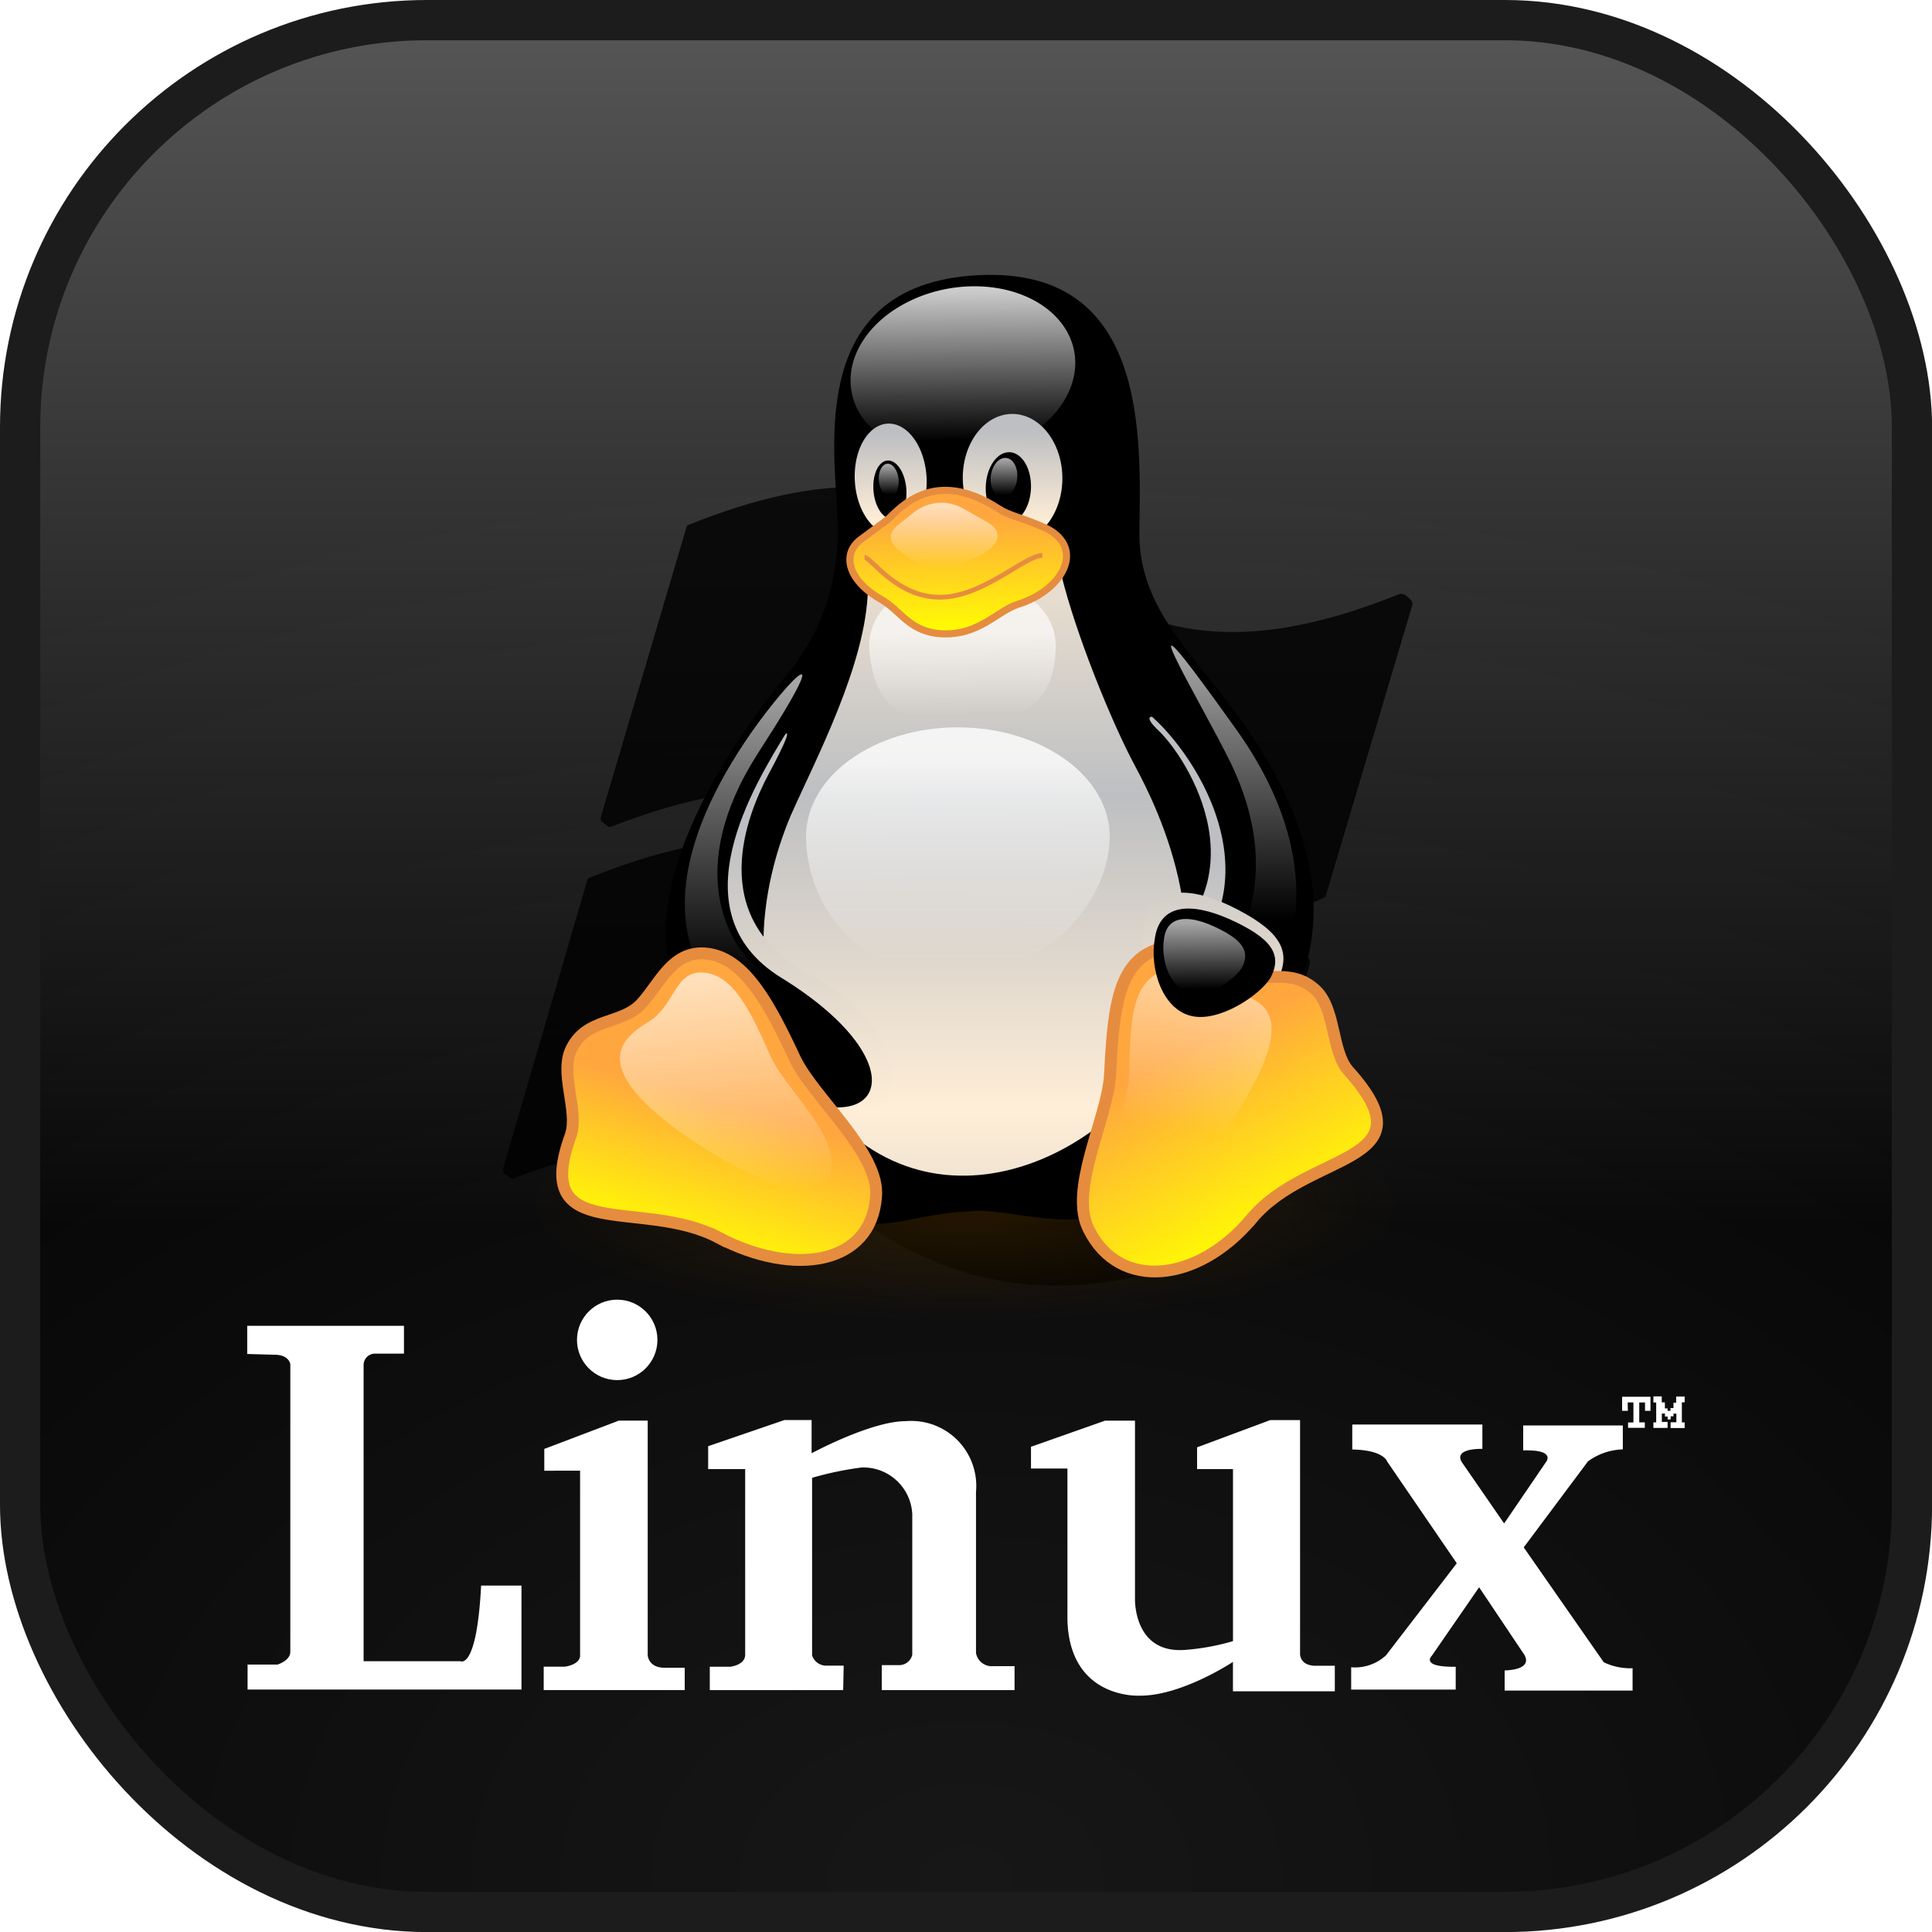 <?xml version="1.0" encoding="UTF-8" standalone="no"?>
<svg
   inkscape:version="1.4.2 (ebf0e940d0, 2025-05-08)"
   sodipodi:docname="Linux_Box.svg"
   viewBox="0 0 500.5 500.5"
   height="500.5"
   width="500.5"
   id="svg10"
   version="1.1"
   xml:space="preserve"
   inkscape:export-filename="FreeBSD_Box.svg"
   inkscape:export-xdpi="196.41167"
   inkscape:export-ydpi="196.41167"
   xmlns:inkscape="http://www.inkscape.org/namespaces/inkscape"
   xmlns:sodipodi="http://sodipodi.sourceforge.net/DTD/sodipodi-0.dtd"
   xmlns:xlink="http://www.w3.org/1999/xlink"
   xmlns="http://www.w3.org/2000/svg"
   xmlns:svg="http://www.w3.org/2000/svg"
   xmlns:rdf="http://www.w3.org/1999/02/22-rdf-syntax-ns#"
   xmlns:cc="http://creativecommons.org/ns#"
   xmlns:dc="http://purl.org/dc/elements/1.1/"><defs
     id="defs14"><linearGradient
       id="linearGradient14"
       inkscape:collect="always"><stop
         style="stop-color:#171717;stop-opacity:1;"
         offset="0.001"
         id="stop14" /><stop
         style="stop-color:#000000;stop-opacity:1;"
         offset="1"
         id="stop15" /></linearGradient><linearGradient
       id="linearGradient857"
       inkscape:collect="always"><stop
         id="stop853"
         offset="0"
         style="stop-color:#ffffff;stop-opacity:0.346;" /><stop
         id="stop855"
         offset="1"
         style="stop-color:#ffffff;stop-opacity:0;" /></linearGradient><filter
       height="2.037"
       y="-0.518"
       width="1.901"
       x="-0.45"
       id="filter5354"
       style="color-interpolation-filters:sRGB"
       inkscape:collect="always"><feGaussianBlur
         id="feGaussianBlur5356"
         stdDeviation="12.389"
         inkscape:collect="always" /></filter><radialGradient
       inkscape:collect="always"
       xlink:href="#linearGradient14"
       id="radialGradient17"
       gradientUnits="userSpaceOnUse"
       gradientTransform="matrix(2.139,0,0,1.472,-57.074,-46.405)"
       cx="50.121"
       cy="98.241"
       fx="50.121"
       fy="98.241"
       r="51.063" /><linearGradient
       inkscape:collect="always"
       xlink:href="#linearGradient857"
       id="linearGradient18"
       x1="50.121"
       y1="-1.063"
       x2="50.121"
       y2="37.052"
       gradientUnits="userSpaceOnUse"
       gradientTransform="matrix(4.901,0,0,8.438,4.608,4.401)" /><linearGradient
       id="linearGradient172"><stop
         style="stop-color:#3f2600;stop-opacity:0.6;"
         offset="0"
         id="stop173" /><stop
         style="stop-color:#3f2600;stop-opacity:0;"
         offset="1"
         id="stop174" /></linearGradient><linearGradient
       id="linearGradient167"><stop
         style="stop-color:#ffffff;stop-opacity:0.65;"
         offset="0"
         id="stop168" /><stop
         style="stop-color:#ffffff;stop-opacity:0;"
         offset="1"
         id="stop169" /></linearGradient><linearGradient
       id="linearGradient162"><stop
         style="stop-color:#ffa63f;stop-opacity:1;"
         offset="0"
         id="stop163" /><stop
         style="stop-color:#ffff00;stop-opacity:1;"
         offset="1"
         id="stop164" /></linearGradient><linearGradient
       id="linearGradient153"><stop
         style="stop-color:#ffeed7;stop-opacity:1;"
         offset="0"
         id="stop154" /><stop
         style="stop-color:#bdbfc2;stop-opacity:1;"
         offset="1"
         id="stop155" /></linearGradient><linearGradient
       id="linearGradient138"><stop
         style="stop-color:#ffffff;stop-opacity:0.8;"
         offset="0"
         id="stop139" /><stop
         style="stop-color:#ffffff;stop-opacity:0;"
         offset="1"
         id="stop140" /></linearGradient><radialGradient
       xlink:href="#linearGradient172"
       id="radialGradient1399"
       gradientTransform="scale(1.045,0.957)"
       cx="446.778"
       cy="1219.412"
       fx="446.778"
       fy="1219.412"
       r="195.072"
       gradientUnits="userSpaceOnUse" /><linearGradient
       xlink:href="#linearGradient153"
       id="linearGradient1401"
       gradientUnits="userSpaceOnUse"
       x1="400.578"
       y1="369.53"
       x2="400.844"
       y2="304.079"
       gradientTransform="scale(0.575,1.738)" /><linearGradient
       xlink:href="#linearGradient138"
       id="linearGradient1403"
       gradientUnits="userSpaceOnUse"
       x1="303.018"
       y1="237.932"
       x2="297.086"
       y2="330.096"
       gradientTransform="scale(1.116,0.896)" /><linearGradient
       xlink:href="#linearGradient153"
       id="linearGradient1405"
       gradientUnits="userSpaceOnUse"
       gradientTransform="scale(0.816,1.225)"
       x1="378.938"
       y1="278.602"
       x2="380.273"
       y2="243.916" /><linearGradient
       xlink:href="#linearGradient153"
       id="linearGradient1407"
       gradientUnits="userSpaceOnUse"
       x1="381.387"
       y1="277.495"
       x2="380.552"
       y2="245.683"
       gradientTransform="scale(0.816,1.225)" /><linearGradient
       xlink:href="#linearGradient167"
       id="linearGradient1409"
       gradientUnits="userSpaceOnUse"
       gradientTransform="scale(0.816,1.225)"
       x1="379.096"
       y1="240.927"
       x2="376.796"
       y2="281.016" /><linearGradient
       xlink:href="#linearGradient167"
       id="linearGradient1411"
       gradientUnits="userSpaceOnUse"
       x1="389.635"
       y1="242.282"
       x2="387.069"
       y2="281.325"
       gradientTransform="scale(0.816,1.225)" /><linearGradient
       xlink:href="#linearGradient153"
       id="linearGradient1413"
       gradientUnits="userSpaceOnUse"
       spreadMethod="reflect"
       x1="437.579"
       y1="528.872"
       x2="437.579"
       y2="394.104"
       gradientTransform="scale(0.813,1.23)" /><linearGradient
       xlink:href="#linearGradient153"
       id="linearGradient1415"
       gradientUnits="userSpaceOnUse"
       x1="375.173"
       y1="419.785"
       x2="377.485"
       y2="324.038"
       gradientTransform="scale(0.65,1.539)" /><linearGradient
       xlink:href="#linearGradient138"
       id="linearGradient1417"
       gradientUnits="userSpaceOnUse"
       x1="320.751"
       y1="498.178"
       x2="321.322"
       y2="614.504"
       gradientTransform="scale(1.075,0.93)" /><linearGradient
       xlink:href="#linearGradient167"
       id="linearGradient1419"
       gradientUnits="userSpaceOnUse"
       x1="322.483"
       y1="435.268"
       x2="323.251"
       y2="488.483"
       gradientTransform="scale(1.077,0.929)" /><linearGradient
       xlink:href="#linearGradient167"
       id="linearGradient1421"
       gradientUnits="userSpaceOnUse"
       x1="411.221"
       y1="242.944"
       x2="411.221"
       y2="331.449"
       gradientTransform="scale(0.572,1.749)" /><linearGradient
       xlink:href="#linearGradient167"
       id="linearGradient1423"
       gradientUnits="userSpaceOnUse"
       x1="867.345"
       y1="234.739"
       x2="867.335"
       y2="314.839"
       gradientTransform="scale(0.573,1.746)" /><linearGradient
       xlink:href="#linearGradient162"
       id="linearGradient1425"
       gradientUnits="userSpaceOnUse"
       x1="236.254"
       y1="657.111"
       x2="212.51"
       y2="737.412"
       gradientTransform="scale(1.012,0.989)" /><linearGradient
       xlink:href="#linearGradient153"
       id="linearGradient1427"
       gradientUnits="userSpaceOnUse"
       x1="381.566"
       y1="655.731"
       x2="279.643"
       y2="386.666"
       gradientTransform="scale(1.065,0.939)" /><linearGradient
       xlink:href="#linearGradient162"
       id="linearGradient1429"
       gradientUnits="userSpaceOnUse"
       x1="218.117"
       y1="630.305"
       x2="203.127"
       y2="737.854"
       gradientTransform="scale(1.01,0.99)" /><linearGradient
       xlink:href="#linearGradient167"
       id="linearGradient1431"
       gradientUnits="userSpaceOnUse"
       gradientTransform="scale(1.008,0.992)"
       x1="117.89"
       y1="587.236"
       x2="182.245"
       y2="704.731" /><linearGradient
       xlink:href="#linearGradient167"
       id="linearGradient1433"
       gradientUnits="userSpaceOnUse"
       x1="223.101"
       y1="570.418"
       x2="230.535"
       y2="710.977"
       gradientTransform="scale(1,1)" /><linearGradient
       xlink:href="#linearGradient167"
       id="linearGradient1435"
       gradientUnits="userSpaceOnUse"
       x1="316.94"
       y1="474.018"
       x2="371.609"
       y2="582.635"
       gradientTransform="scale(1.065,0.939)" /><linearGradient
       xlink:href="#linearGradient162"
       id="linearGradient1437"
       gradientUnits="userSpaceOnUse"
       x1="284.687"
       y1="410.463"
       x2="285.459"
       y2="485.699"
       gradientTransform="scale(1.219,0.821)" /><linearGradient
       xlink:href="#linearGradient167"
       id="linearGradient1439"
       gradientUnits="userSpaceOnUse"
       x1="288.824"
       y1="398.854"
       x2="288.376"
       y2="482.559"
       gradientTransform="scale(1.222,0.818)" /><style
       id="style2">.a{opacity:0.28;}.b{fill:#fff;stroke:#707070;opacity:0;}.c,.d,.e{fill:#1f2044;}.d{opacity:0.79;}.e{opacity:0.54;}.f{stroke:none;}.g{fill:none;}</style></defs><sodipodi:namedview
     inkscape:current-layer="g18"
     inkscape:window-maximized="1"
     inkscape:window-y="0"
     inkscape:window-x="0"
     inkscape:cy="319.18575"
     inkscape:cx="98.98413"
     inkscape:zoom="1.6416773"
     showgrid="false"
     id="namedview12"
     inkscape:window-height="1412"
     inkscape:window-width="2560"
     inkscape:pageshadow="2"
     inkscape:pageopacity="0"
     guidetolerance="10"
     gridtolerance="10"
     objecttolerance="10"
     borderopacity="1"
     bordercolor="#666666"
     pagecolor="#ffffff"
     inkscape:showpageshadow="2"
     inkscape:pagecheckerboard="0"
     inkscape:deskcolor="#d1d1d1"><inkscape:page
       x="0"
       y="0"
       width="500.5"
       height="500.5"
       id="page1"
       margin="0"
       bleed="0" /></sodipodi:namedview><g
     id="g18"
     inkscape:label="Linux"
     inkscape:groupmode="layer"
     transform="translate(0.01,0.81)"><rect
       style="clip-rule:evenodd;opacity:1;fill:url(#radialGradient17);fill-rule:evenodd;stroke:none;stroke-width:2.127;stroke-linejoin:round;stroke-miterlimit:2;stroke-dasharray:none;stroke-opacity:1"
       id="rect8"
       width="100"
       height="100"
       x="0.121"
       y="0"
       ry="21.521"
       transform="matrix(4.901,0,0,4.901,4.608,4.401)"
       inkscape:label="Background" /><rect
       style="clip-rule:evenodd;opacity:1;fill:url(#linearGradient18);fill-rule:evenodd;stroke:none;stroke-width:13.677;stroke-linejoin:round;stroke-miterlimit:2;stroke-dasharray:none;stroke-opacity:1"
       id="rect18"
       width="490.077"
       height="843.847"
       x="5.201"
       y="4.401"
       ry="105.357"
       inkscape:label="Light" /><g
       transform="matrix(4.979,0,0,4.979,64.032,335.878)"
       id="g28"
       style="opacity:1;fill:#ffffff;fill-opacity:1"
       inkscape:label="Text"><path
         class="c"
         d="M 61.861,405.864 V 404.4 h 8.156 v 1.445 h -1.5 a 0.593,0.593 0 0 0 -0.6,0.6 v 15.405 h 5.037 c 0,0 0.85,0.482 1.077,-3.937 h 2.1 v 5.41 H 61.88 v -1.3 h 1.558 c 0,0 0.666,-0.2 0.666,-0.666 v -14.97 c 0,0 -0.071,-0.482 -0.807,-0.482 z"
         transform="translate(-61.861,-403.038)"
         id="path12"
         style="fill:#ffffff;fill-opacity:1"
         inkscape:connector-curvature="0" /><path
         class="c"
         d="M 217.575,456.736 V 455.6 l 3.881,-1.473 h 1.5 v 12.209 c 0,0 0.028,0.651 0.878,0.651 h 1.048 v 1.161 h -7.337 v -1.218 h 1.1 c 0,0 0.737,-0.085 0.793,-0.538 v -9.66 z"
         transform="translate(-202.118,-447.835)"
         id="path14"
         style="fill:#ffffff;fill-opacity:1"
         inkscape:connector-curvature="0" /><path
         class="c"
         d="m 310.891,467.892 h -6.94 v -1.218 h 1.077 c 0,0 0.736,-0.085 0.764,-0.595 v -9.688 h -1.926 V 455.2 l 3.966,-1.36 h 1.416 v 1.728 c 0,0 3.088,-1.671 4.9,-1.671 a 3.383,3.383 0 0 1 3.654,3.682 v 8.385 a 0.834,0.834 0 0 0 0.906,0.68 h 1.1 v 1.246 H 312.9 v -1.3 h 0.963 a 0.7,0.7 0 0 0 0.623,-0.538 v -7.309 a 2.552,2.552 0 0 0 -2.634,-2.436 17.149,17.149 0 0 0 -2.578,0.538 v 9.235 a 0.767,0.767 0 0 0 0.709,0.538 h 0.935 z"
         transform="translate(-279.883,-447.576)"
         id="path16"
         style="fill:#ffffff;fill-opacity:1"
         inkscape:connector-curvature="0" /><path
         class="c"
         d="m 475.268,456.364 h -1.9 v -1.133 l 3.853,-1.359 h 1.558 v 9.235 c 0,0 -0.113,2.917 2.635,2.691 a 12.086,12.086 0 0 0 2.464,-0.454 v -8.951 h -1.868 v -1.133 l 3.8,-1.416 h 1.558 V 466 c 0,0 -0.028,0.567 0.708,0.623 h 1.1 v 1.332 h -5.3 v -1.53 c 0,0 -2.691,1.785 -4.872,1.756 0,0 -3.626,0.2 -3.74,-3.937 v -7.875 z"
         transform="translate(-432.588,-447.577)"
         id="path18"
         style="fill:#ffffff;fill-opacity:1"
         inkscape:connector-curvature="0" /><path
         class="c"
         d="m 641.5,457.432 v -1.3 h 6.77 v 1.268 c 0,0 -1.5,-0.057 -1.077,0.68 l 2.209,3.2 2.181,-3.2 c 0,0 0.539,-0.651 -1.19,-0.6 v -1.3 h 5.184 v 1.246 a 3.225,3.225 0 0 0 -1.813,0.623 l -3.343,4.476 4.164,5.977 a 3.211,3.211 0 0 0 1.5,0.312 v 1.161 h -6.657 v -1.048 c 0,0 1.5,0 1.02,-0.821 l -2.348,-3.506 -2.464,3.569 c 0,0 -0.623,0.595 1.246,0.566 v 1.189 h -5.439 v -1.161 a 2.378,2.378 0 0 0 1.813,-0.623 l 3.682,-4.788 -3.626,-5.3 c 0,0 -0.169,-0.592 -1.812,-0.62 z"
         transform="translate(-584.004,-449.636)"
         id="path20"
         style="fill:#ffffff;fill-opacity:1"
         inkscape:connector-curvature="0" /><path
         class="c"
         d="m 784,442.325 h -0.3 v -0.732 h 1.476 v 0.732 h -0.284 v -0.436 h -0.3 v 1.035 h 0.29 v 0.284 h -0.871 v -0.279 h 0.278 v -1.041 h -0.3 z"
         transform="translate(-712.164,-436.54)"
         id="path22"
         style="fill:#ffffff;fill-opacity:1"
         inkscape:connector-curvature="0" /><path
         class="c"
         d="m 800.126,443.049 v -0.29 h 0.145 v -1.035 h -0.145 v -0.315 h 0.435 v 0.309 h 0.163 v 0.315 h 0.139 v 0.127 h 0.152 v -0.145 h 0.157 v -0.278 h 0.139 v -0.321 h 0.442 v 0.3 h -0.146 v 1.047 h 0.146 v 0.29 h -0.732 v -0.3 h 0.3 v -0.448 h -0.151 v 0.139 h -0.146 v 0.163 h -0.157 v -0.151 h -0.139 V 442.3 h -0.163 v 0.436 h 0.3 v 0.311 z"
         transform="translate(-726.962,-436.375)"
         id="path24"
         style="fill:#ffffff;fill-opacity:1"
         inkscape:connector-curvature="0" /><circle
         class="c"
         cx="2.093"
         cy="2.093"
         transform="translate(17.158)"
         id="ellipse26"
         style="fill:#ffffff;fill-opacity:1"
         r="2.093" /></g><g
       id="group-R5-7-4"
       inkscape:label="Icon"
       transform="matrix(1.064,0,0,1.064,104.496,88.514)"><g
         id="g21383"
         transform="matrix(3.355,0,0,2.793,667.375,-124.177)"
         style="opacity:0.8;fill:#000000;fill-opacity:1;stroke-width:1.743"
         inkscape:label="Shadow"><path
           id="path21381"
           style="opacity:1;fill:#000000;fill-opacity:1;stroke-width:1.743;filter:url(#filter5354)"
           d="m -171.346,51.064 c -2.127,0.446 -4.451,1.172 -6.906,2.155 v 0 c -0.022,0.009 -0.091,0.035 -0.114,0.124 l -0.319,1.063 -5.911,19.8 c -0.007,0.021 -0.009,0.044 -0.009,0.07 0,0.096 0.043,0.215 0.091,0.25 0.009,0.007 0.021,0.012 0.028,0.016 l 10e-4,0.002 0.041,0.03 0.364,0.276 0.011,0.006 c 0.012,0.009 0.025,0.018 0.033,0.023 0.075,0.03 0.094,0.03 0.113,0.028 h 0.007 v 0 c 0,-0.002 0.003,-0.002 0.003,-0.002 v 0 -0.001 l 0.011,-0.003 c 0.054,-0.004 0.18,-0.059 0.181,-0.061 5.384,-2.067 9.69,-2.819 13.551,-2.361 1.647,0.195 3.24,0.617 4.872,1.287 1.299,0.535 2.641,1.235 4.217,2.202 l 0.022,0.01 h 0.005 l 0.019,0.01 h 0.001 0.002 l 0.005,0.003 0.006,0.004 h -0.002 c 0.001,0 0.125,0.06 0.228,0.033 0,-0.001 0.388,-0.17 0.388,-0.17 v 0 0 l 0.018,-0.012 c 0.051,-0.036 0.131,-0.091 0.154,-0.19 v 0 0 c 0,0 0,0 0,0 l 3.888,-13.001 2.089,-6.986 0.14,-0.461 c 0,-0.001 0.001,-0.01 0.001,-0.01 0,0 0.101,-0.339 0.101,-0.339 0.003,-0.01 0.004,-0.022 0.006,-0.035 0,-0.009 0,-0.018 0,-0.028 0,-0.079 -0.033,-0.146 -0.091,-0.185 -1.235,-0.81 -2.215,-1.395 -3.178,-1.893 l -0.065,-0.033 c -2.779,-1.434 -5.454,-2.13 -8.417,-2.19 -1.736,-0.036 -3.616,0.154 -5.585,0.569 z m 19.954,5.778 c -0.001,0 -0.105,0.073 -0.105,0.073 -0.211,0.153 -0.337,0.271 -0.372,0.352 l -0.001,0.002 c 0,0 0,10e-4 -0.001,10e-4 0,0.003 -0.021,0.07 -0.021,0.07 0,0.004 -6.165,20.654 -6.165,20.654 -0.017,0.05 -0.024,0.096 -0.024,0.136 0,0.226 0.209,0.342 0.213,0.343 v 0 h 0.001 c 0.489,0.317 0.993,0.622 1.5,0.903 2.366,1.429 4.704,2.378 7.148,2.9 1.416,0.307 2.888,0.468 4.376,0.481 1.608,0.016 3.292,-0.142 5,-0.465 2.535,-0.389 5.111,-1.154 7.653,-2.268 0,-0.002 0.007,-0.004 0.007,-0.004 0.048,-0.023 0.152,-0.091 0.206,-0.19 0,-0.005 6.269,-20.843 6.269,-20.843 0.012,-0.038 0.018,-0.072 0.018,-0.107 0,-0.179 -0.157,-0.329 -0.309,-0.459 -0.084,-0.078 -0.2,-0.177 -0.281,-0.211 -0.17,-0.078 -0.344,-0.053 -0.396,-0.022 -0.001,0 -0.004,0.004 -0.004,0.004 l -10e-4,0.001 c -1.535,0.613 -3.026,1.127 -4.433,1.531 -1.346,0.385 -2.658,0.679 -3.898,0.874 -1.18,0.186 -2.334,0.287 -3.432,0.303 -1.034,0.014 -2.054,-0.046 -3.03,-0.183 -1.752,-0.246 -3.43,-0.734 -5.124,-1.493 -1.683,-0.753 -3.192,-1.692 -4.32,-2.426 -0.193,-0.085 -0.278,-0.079 -0.474,0.043 z m -7.021,25.096 v 0 c -0.071,0.004 -0.144,0.031 -0.254,0.098 0,0.002 -0.001,0.003 -0.001,0.003 h -0.003 l -0.001,0.003 c -0.028,0.019 -0.099,0.066 -0.18,0.128 -0.165,0.125 -0.266,0.227 -0.294,0.296 h -0.001 c 0,0 0,0 0,0 0,0.005 -0.006,0.018 -0.006,0.018 l 0.001,-0.005 -0.001,0.007 v 0.002 l -6.145,20.606 c -0.106,0.309 0.177,0.478 0.209,0.495 1.577,1.024 3.08,1.831 4.596,2.462 0.888,0.373 1.796,0.688 2.702,0.94 0.981,0.275 1.989,0.488 3,0.63 1.084,0.149 2.202,0.226 3.323,0.223 1.192,-0.006 2.427,-0.099 3.668,-0.277 1.311,-0.189 2.669,-0.48 4.037,-0.866 1.438,-0.403 2.926,-0.924 4.428,-1.546 0.002,0 0.009,-0.005 0.009,-0.005 0.042,-0.026 0.142,-0.087 0.192,-0.188 0,-0.002 6.001,-20.271 6.003,-20.277 0,-0.001 -0.002,-0.004 -0.002,-0.004 v -0.002 c 0.008,-0.03 0.009,-0.061 0.009,-0.088 0,-0.167 -0.107,-0.268 -0.108,-0.27 0,0.002 -0.503,-0.386 -0.503,-0.386 v 0 l -10e-4,-0.004 c -0.033,-0.035 -0.121,-0.091 -0.336,-0.06 -1.54,0.505 -3.026,0.923 -4.424,1.251 -1.348,0.313 -2.654,0.549 -3.885,0.699 -2.321,0.284 -4.421,0.284 -6.418,0 -1.759,-0.25 -3.422,-0.723 -5.084,-1.444 -1.343,-0.582 -2.711,-1.336 -4.305,-2.377 l -0.005,-0.002 h 0.002 c -0.1,-0.042 -0.162,-0.06 -0.222,-0.06 z m -15.261,-6.16 c -1.092,0.027 -2.244,0.14 -3.425,0.336 -1.239,0.206 -2.553,0.509 -3.903,0.903 -1.408,0.408 -2.905,0.93 -4.445,1.549 l -0.011,0.002 c -0.052,0.022 -0.089,0.065 -0.107,0.122 l -6.138,20.796 c -0.034,0.11 0.027,0.223 0.097,0.283 l 0.411,0.305 c 0,0 0.007,0.004 0.013,0.01 0.099,0.065 0.199,0.063 0.239,0.057 0.002,0 0.013,-0.004 0.013,-0.004 2.299,-0.863 4.348,-1.482 6.266,-1.896 1.869,-0.401 3.552,-0.592 5.146,-0.584 1.333,0.009 2.586,0.146 3.833,0.417 1.125,0.247 2.219,0.599 3.343,1.078 1.576,0.686 3.021,1.549 4.104,2.223 l 0.01,0.006 c 0,0 0,0.003 0,0.003 0.034,0.017 0.134,0.063 0.23,0.021 0,0 0.271,-0.155 0.352,-0.203 v 0 l 0.028,-0.019 c 0.055,-0.037 0.13,-0.088 0.152,-0.183 l 0.004,-0.021 c 0,0 0.002,0.003 0.003,0.005 0.012,-0.039 6.109,-20.252 6.109,-20.252 l 0.21,-0.694 c 0.003,-0.017 0.006,-0.037 0.006,-0.057 0,-0.079 -0.035,-0.153 -0.094,-0.195 -0.002,0 -0.007,-0.001 -0.007,-0.001 v -10e-4 c -2.601,-1.706 -5.54,-3.353 -9.414,-3.853 -0.975,-0.128 -1.991,-0.177 -3.025,-0.153 z"
           transform="matrix(1,0,0,1.214,0,-4.438)" /></g><g
         id="g1369"
         transform="matrix(0.37,0,0,0.37,-93.997,-52.198)"
         inkscape:label="Tux"><path
           transform="matrix(1.418,0,0,0.415,-38.794,222.194)"
           d="m 670.882,1166.642 a 203.896,186.63 0 1 1 -407.791,0 203.896,186.63 0 1 1 407.791,0 z"
           id="path175"
           style="fill:url(#radialGradient1399);stroke:none;stroke-width:1pt;stroke-linecap:butt;stroke-linejoin:miter" /><path
           transform="matrix(1.25,0,0,1.25,185.454,-167.505)"
           id="path106"
           d="m 223.627,632.24 c -22.388,-32.223 -26.754,-136.984 25.487,-201.43 25.886,-30.918 32.49,-52.465 34.531,-81.393 1.389,-32.979 -23.325,-131.442 69.883,-138.944 94.406,-7.532 89.336,85.66 88.793,134.975 -0.451,41.64 30.574,65.241 51.796,97.695 39.279,59.63 35.957,162.3 -7.399,217.872 -54.917,69.568 -101.953,39.398 -133.19,41.93 -58.493,3.202 -60.427,34.391 -129.901,-70.705 z"
           style="fill:#000000;stroke:none;stroke-width:1.25" /><path
           transform="matrix(-1.677,-0.022,-0.021,1.471,1173.58,-293.017)"
           id="path113"
           d="m 246.571,470.864 c -12.239,12.496 -44.396,69.092 4.869,105.36 17.369,12.633 -16.377,59.495 -32.005,36.308 -27.57,-41.618 -8.831,-106.941 8.315,-130.188 11.652,-16.487 29.23,-22.676 18.821,-11.48 z"
           style="fill:url(#linearGradient1401);stroke:none;stroke-width:0.995" /><path
           transform="matrix(-1.678,0,0,1.524,1174.62,-318.082)"
           id="path111"
           d="m 256.513,459.837 c -19.915,17.717 -56.176,80.091 -3.288,120.606 17.37,12.632 -15.393,52.463 -33.79,32.089 -63.963,-70.82 1.669,-152.254 24.262,-180.25 20.192,-24.347 38.078,5.752 12.816,27.555 z"
           style="fill:#000000;stroke:#000000;stroke-width:0.977" /><path
           transform="matrix(1.266,-0.071,-0.046,1.196,202.143,-125.761)"
           d="m 399.569,258.158 a 58.373,46.863 0 1 1 -116.746,0 58.373,46.863 0 1 1 116.746,0 z"
           id="path114"
           style="fill:url(#linearGradient1403);stroke:none;stroke-width:1.265" /><path
           transform="matrix(1.304,-0.076,0.077,1.343,144.757,-177.617)"
           d="m 328.863,320.642 a 18.087,27.131 0 1 1 -36.175,0 18.087,27.131 0 1 1 36.175,0 z"
           id="path115"
           style="fill:url(#linearGradient1405);stroke:none;stroke-width:1.179" /><path
           transform="matrix(-1.811,0.05,0.032,1.553,1207.46,-284.777)"
           d="m 328.863,320.642 a 18.087,27.131 0 1 1 -36.175,0 18.087,27.131 0 1 1 36.175,0 z"
           id="path116"
           style="fill:url(#linearGradient1407);stroke:none;stroke-width:0.931" /><path
           transform="matrix(-0.823,-0.002,-0.018,0.853,913.674,-37.99)"
           d="m 328.863,320.642 a 18.087,27.131 0 1 1 -36.175,0 18.087,27.131 0 1 1 36.175,0 z"
           id="path117"
           style="fill:#000000;stroke:none;stroke-width:1.865" /><path
           transform="matrix(0.594,-0.072,0.069,0.706,367.448,32.419)"
           d="m 328.863,320.642 a 18.087,27.131 0 1 1 -36.175,0 18.087,27.131 0 1 1 36.175,0 z"
           id="path118"
           style="fill:#000000;stroke:none;stroke-width:2.398" /><path
           transform="matrix(-0.48,-0.036,-0.047,0.476,813.496,87.012)"
           d="m 328.863,320.642 a 18.087,27.131 0 1 1 -36.175,0 18.087,27.131 0 1 1 36.175,0 z"
           id="path121"
           style="fill:url(#linearGradient1409);stroke:none;stroke-width:3.192" /><path
           transform="matrix(0.357,-0.041,0.041,0.399,449.334,114.991)"
           d="m 328.863,320.642 a 18.087,27.131 0 1 1 -36.175,0 18.087,27.131 0 1 1 36.175,0 z"
           id="path122"
           style="fill:url(#linearGradient1411);stroke:none;stroke-width:4.12" /><path
           transform="matrix(1.25,0,0,1.25,185.454,-168.23)"
           id="path128"
           d="m 258.702,495.425 c 12.836,-29.103 40.114,-80.226 40.695,-119.758 0,-31.442 94.179,-38.951 101.737,-7.558 7.558,31.393 26.741,78.483 38.95,101.156 12.208,22.672 47.809,94.695 9.884,157.546 -34.157,55.644 -137.725,99.666 -193.01,-7.557 -18.603,-37.207 -15.285,-83.315 1.744,-123.829 z"
           style="fill:url(#linearGradient1413);stroke:none;stroke-width:1.25" /><path
           transform="matrix(1.389,-0.111,0.102,1.302,108.413,-165.938)"
           id="path112"
           d="m 242.905,473.815 c -11.263,18.967 -35.5,69.309 12.137,102.047 51.311,34.82 46.473,97.062 -15.607,61.955 -56.777,-31.789 -22.845,-137.778 -4.51,-162.266 12.107,-17.214 29.897,-38.031 7.98,-1.736 z"
           style="fill:url(#linearGradient1415);stroke:none;stroke-width:1.158" /><path
           transform="matrix(1.25,0,0,1.25,185.454,-167.505)"
           id="path109"
           d="m 256.513,449.72 c -17.465,28.508 -59.377,95.813 -3.288,130.723 75.569,46.355 54.173,92.711 -14.799,50.974 -97.109,-58.264 -11.825,-175.616 27.131,-220.338 44.444,-50.2 8.554,9.087 -9.044,38.641 z"
           style="fill:#000000;stroke:#000000;stroke-width:1.25" /><path
           id="path125"
           d="m 421.481,504.727 c 0,32.412 -29.272,74.516 -79.528,74.138 -51.828,0.455 -73.949,-41.726 -73.949,-74.138 0,-32.412 34.379,-58.717 76.739,-58.717 42.359,0 76.738,26.305 76.738,58.717 z"
           style="font-size:12px;fill:url(#linearGradient1417);stroke:none;stroke-width:1.237;stroke-dasharray:none"
           transform="matrix(1.302,0,0,1.225,170.042,-153.557)" /><path
           id="path127"
           d="m 398.227,412.292 c -0.612,38.572 -23.18,47.671 -51.74,47.671 -28.561,0 -49.292,-5.694 -51.741,-47.671 0,-26.314 23.18,-41.542 51.741,-41.542 28.56,0 51.74,15.228 51.74,41.542 z"
           style="font-size:12px;fill:url(#linearGradient1419);stroke:none;stroke-width:1.388;stroke-dasharray:none"
           transform="matrix(1.187,0,0,1.067,210.623,-100.078)" /><path
           transform="matrix(1.25,0,0,1.25,185.454,-167.505)"
           id="path129"
           d="m 234.285,456.475 c 17.716,-26.996 55.015,-68.364 6.977,5.813 -38.951,61.043 -14.403,100.273 -1.744,111.039 36.527,32.562 34.966,54.349 6.395,37.206 -61.625,-36.626 -48.835,-98.248 -11.628,-154.058 z"
           style="fill:url(#linearGradient1421);stroke:none;stroke-width:1.25" /><path
           transform="matrix(1.25,0,0,1.25,185.454,-167.505)"
           id="path131"
           d="m 490.662,467.52 c -15.319,-31.701 -64.134,-111.902 2.326,-18.603 60.461,84.297 18.022,143.013 10.464,148.827 -7.557,5.813 -33.137,17.44 -25.579,-2.907 7.557,-20.347 45.234,-58.973 12.789,-127.317 z"
           style="fill:url(#linearGradient1423);stroke:none;stroke-width:1.25" /><path
           transform="matrix(1.25,0,0,1.25,185.454,-167.505)"
           id="path132"
           d="m 220.915,716.921 c -40.442,-21.416 -99.252,4.124 -77.902,-54.066 4.276,-13.238 -6.375,-33.008 0.581,-45.926 8.139,-15.698 25.58,-12.209 36.045,-22.674 10.318,-10.891 16.859,-29.649 36.044,-26.742 19.184,2.907 31.945,26.461 45.344,55.229 9.883,20.638 44.941,49.664 42.65,72.758 -2.696,35.5 -43.027,42.19 -82.762,21.421 z"
           style="fill:url(#linearGradient1425);stroke:#e68c3f;stroke-width:6.25" /><path
           id="path177"
           d="m 415.072,495.764 c -3.007,24.906 -35.813,76.627 -69.518,81.534 -34.26,5.336 -66.432,-34.06 -74.147,-71.114 -9.889,-41.206 22.587,-57.6 71.938,-56.627 53.301,1.654 74.121,13.891 71.727,46.207 z"
           style="font-size:12px;fill:url(#linearGradient1427);stroke:none;stroke-width:2.855;stroke-dasharray:none"
           transform="matrix(0.598,0.269,-0.24,0.617,700.568,140.464)" /><path
           transform="matrix(-1.169,0.423,0.475,1.165,728.343,-213.821)"
           id="path133"
           d="m 220.274,718.402 c -41.327,-23.59 -99.894,5.605 -77.261,-55.547 4.736,-13.068 -6.596,-33.552 0.36,-46.47 8.139,-15.698 25.801,-11.665 36.266,-22.13 10.318,-10.891 18.827,-27.868 38.012,-24.961 19.184,2.907 29.977,24.68 43.376,53.448 9.883,20.638 43.415,48.971 41.124,72.065 -2.696,35.5 -42.724,45.471 -81.877,23.595 z"
           style="fill:url(#linearGradient1429);stroke:#e68c3f;stroke-width:6.251" /><path
           transform="matrix(-0.945,0.344,0.424,0.956,714.328,-64.342)"
           id="path134"
           d="m 216.482,675.68 c -86.531,-57.503 -47.308,-70.96 -36.843,-81.425 10.318,-10.891 18.827,-27.868 38.012,-24.961 19.184,2.907 29.977,24.68 43.376,53.448 9.883,20.638 43.06,48.918 41.124,72.065 -2.616,27.11 -48.19,5.487 -85.669,-19.127 z"
           style="fill:url(#linearGradient1431);stroke:none;stroke-width:1.525" /><path
           transform="matrix(1.004,-0.052,-0.017,1.046,244.191,-28.465)"
           id="path135"
           d="m 216.506,677.071 c -86.531,-57.503 -46.797,-73.57 -33.946,-81.28 15.399,-9.942 15.158,-30.831 34.343,-27.924 19.184,2.907 30.725,26.107 44.124,54.875 9.883,20.638 43.06,48.918 41.124,72.065 -2.616,27.11 -48.166,6.878 -85.645,-17.736 z"
           style="fill:url(#linearGradient1433);stroke:none;stroke-width:1.525" /><path
           id="path136"
           d="m 415.072,495.764 c -3.007,24.906 -35.813,76.627 -69.518,81.534 -34.26,5.336 -66.432,-34.06 -74.147,-71.114 -9.889,-41.206 22.587,-57.6 71.938,-56.627 53.301,1.654 74.121,13.891 71.727,46.207 z"
           style="font-size:12px;fill:#000000;stroke:none;stroke-width:2.855"
           transform="matrix(0.516,0.215,-0.207,0.495,713.3,222.559)" /><path
           id="path137"
           d="m 415.072,495.764 c -3.007,24.906 -35.813,76.627 -69.518,81.534 -34.26,5.336 -66.432,-34.06 -74.147,-71.114 -9.889,-41.206 22.587,-57.6 71.938,-56.627 53.301,1.654 74.121,13.891 71.727,46.207 z"
           style="font-size:12px;fill:url(#linearGradient1435);stroke:none;stroke-width:2.855"
           transform="matrix(0.351,0.149,-0.129,0.343,724.522,318.291)" /><path
           transform="matrix(1.25,0,0,1.25,185.454,-167.505)"
           id="path119"
           d="m 309.954,338.729 c 7.147,-6.77 24.811,-27.066 57.961,-5.755 6.162,4.01 11.162,4.377 23.021,9.455 23.726,9.749 12.382,33.259 -12.744,41.108 -10.758,3.489 -20.536,16.556 -40.129,15.439 -16.734,-0.977 -21.119,-11.874 -31.398,-17.906 -18.269,-10.311 -20.965,-24.254 -11.1,-31.653 9.866,-7.399 13.725,-10.059 14.389,-10.688 z"
           style="fill:url(#linearGradient1437);stroke:#e68c3f;stroke-width:3.75" /><path
           transform="matrix(1.25,0,0,1.25,185.454,-167.505)"
           id="path120"
           d="m 391.251,357.645 c -9.883,0.581 -31.393,22.091 -54.066,22.091 -22.673,0 -36.044,-20.929 -39.532,-20.929"
           style="fill:none;stroke:#e68c3f;stroke-width:2.5" /><path
           transform="matrix(0.628,0,0,0.596,392.366,51.817)"
           id="path123"
           d="m 309.954,338.729 c 7.147,-6.77 29.691,-25.348 59.588,-6.328 6.299,3.766 12.804,7.865 22.478,13.464 19.162,11.748 9.671,28.678 -13.286,39.39 -10.418,4.495 -27.593,14.415 -40.671,13.721 -14.533,-1.408 -23.935,-11.399 -33.567,-17.906 -17.67,-12.303 -16.597,-22.237 -8.389,-30.508 6.205,-5.679 13.183,-11.204 13.847,-11.833 z"
           style="fill:url(#linearGradient1439);stroke:none" /></g></g><rect
       style="clip-rule:evenodd;opacity:1;fill:none;fill-rule:evenodd;stroke:#1c1c1c;stroke-width:2.127;stroke-linejoin:round;stroke-miterlimit:2;stroke-dasharray:none;stroke-opacity:1"
       id="rect17"
       width="100"
       height="100"
       x="0.121"
       y="0"
       ry="21.521"
       inkscape:label="Frame"
       transform="matrix(4.901,0,0,4.901,4.608,4.401)" /></g><title
     id="title1">FreeBSD logo - Brandlogos.net</title></svg>
